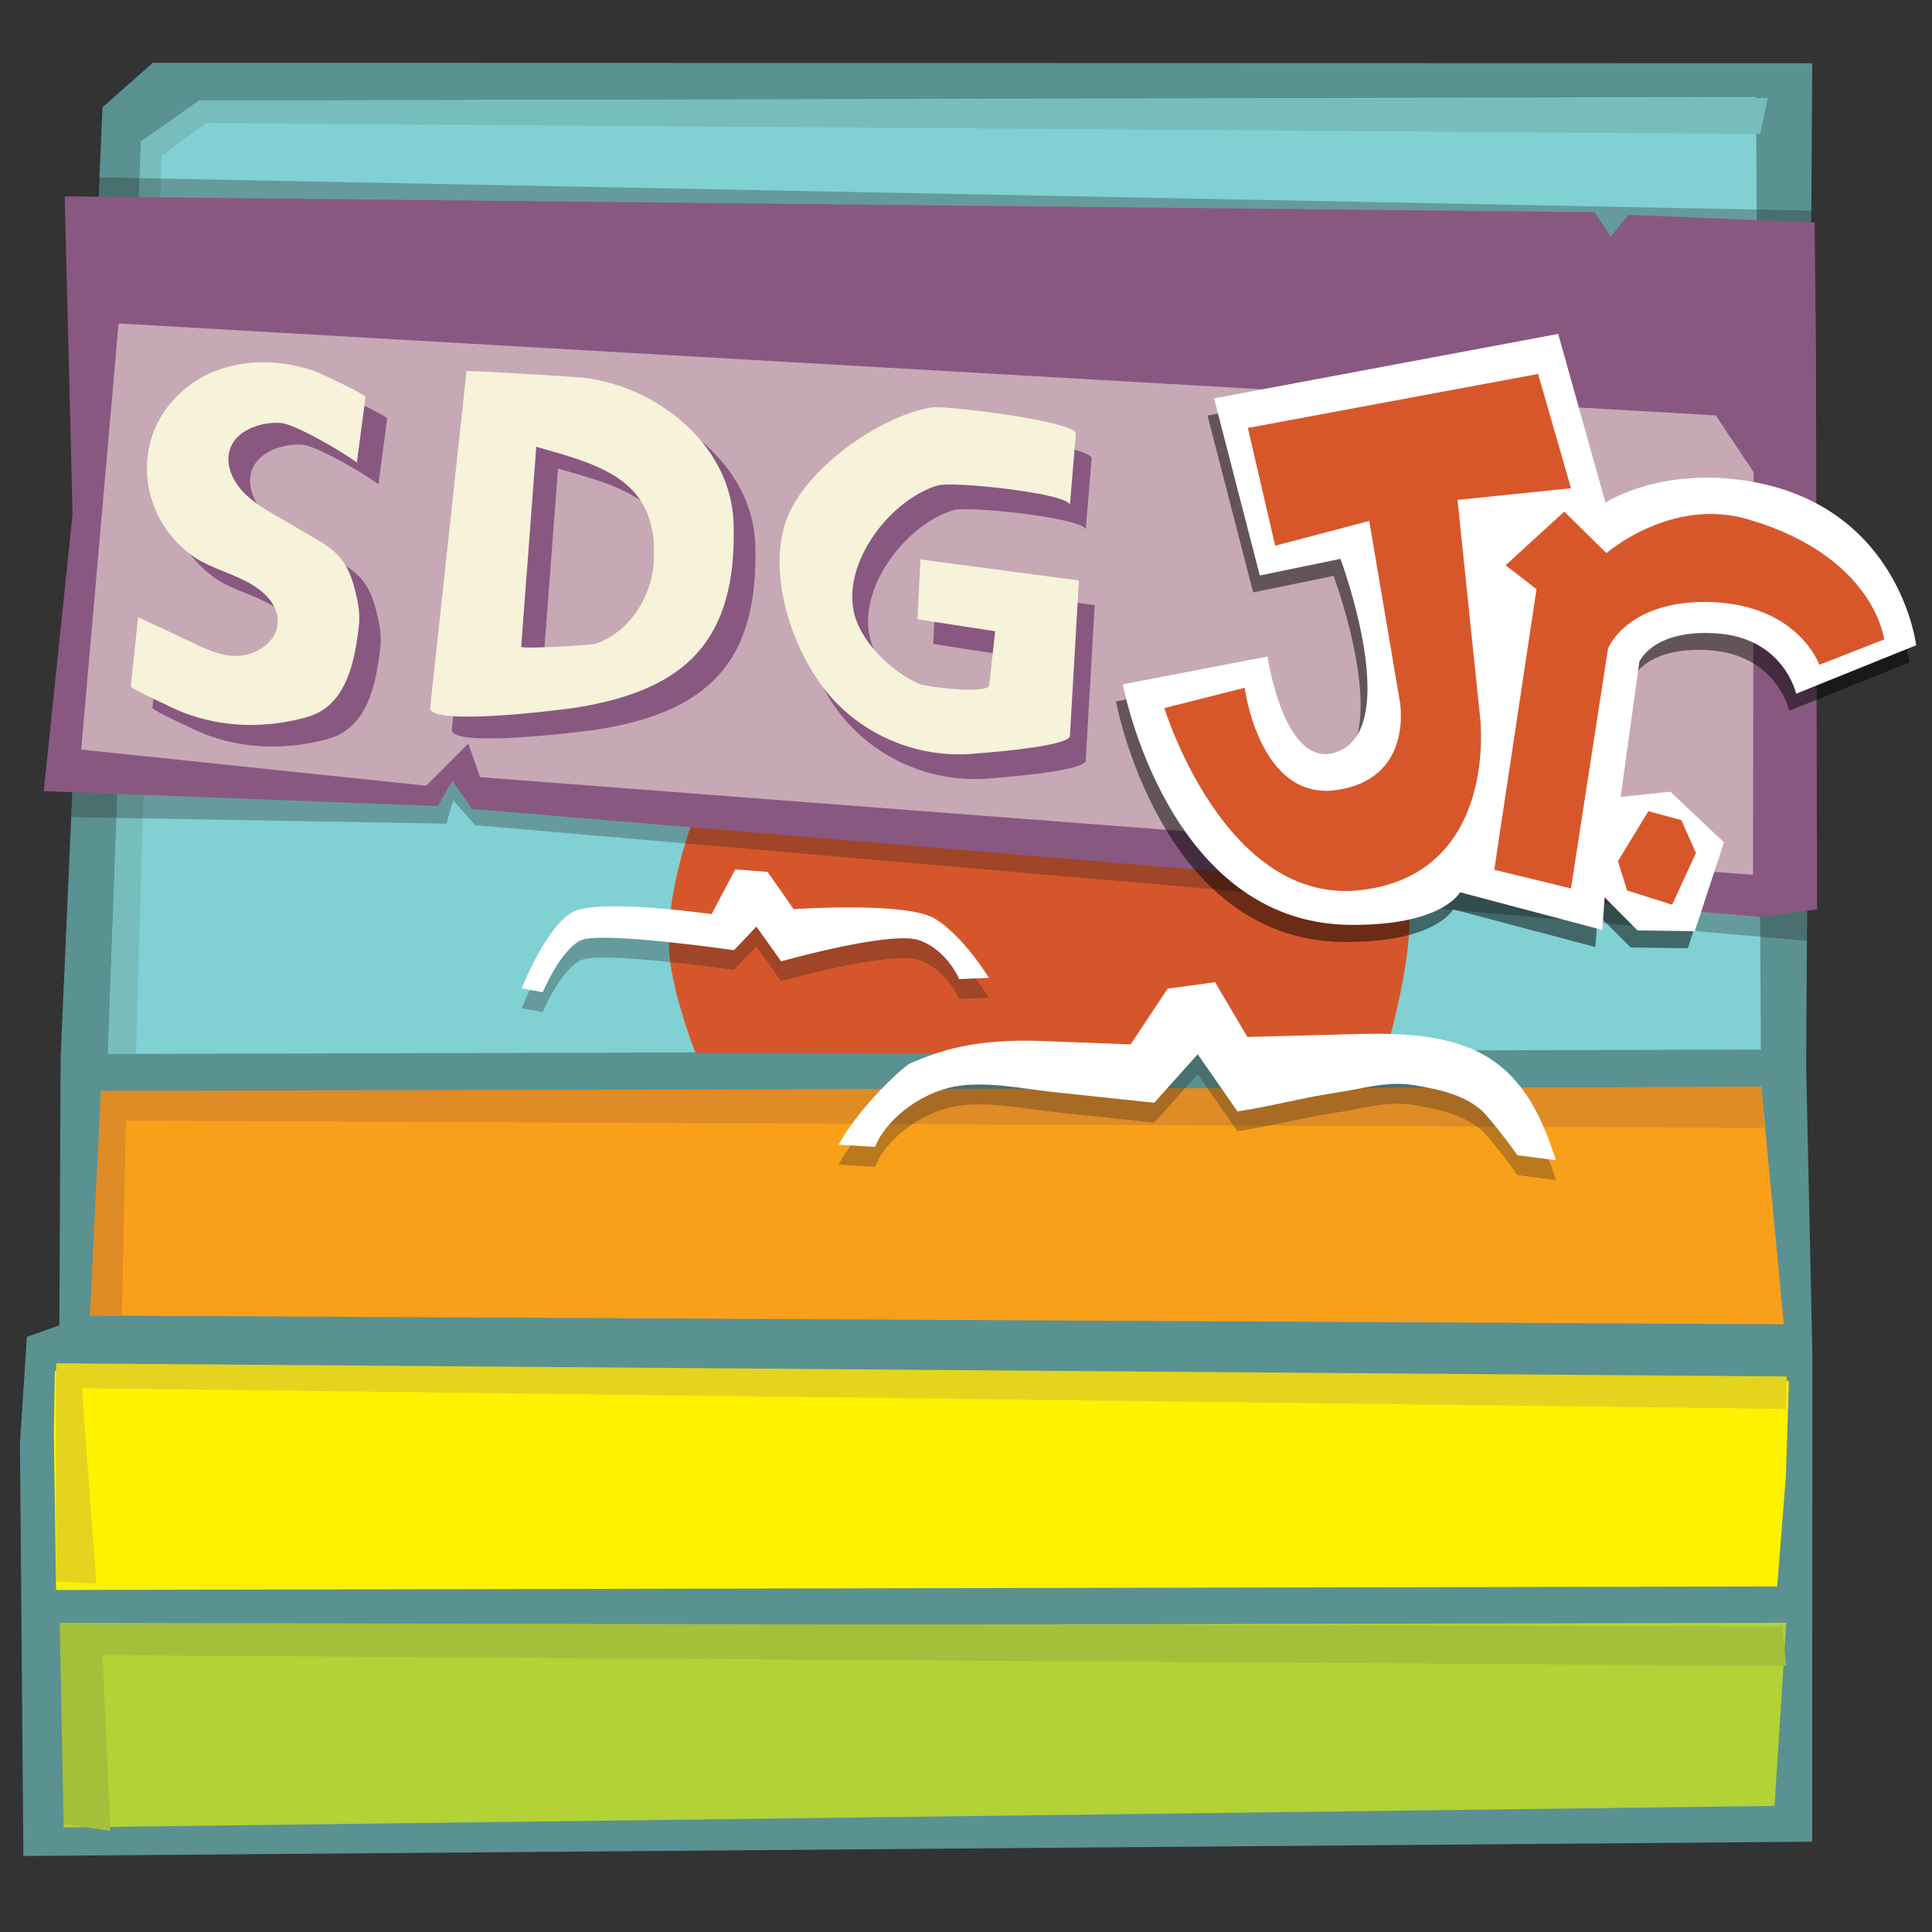 <svg xmlns="http://www.w3.org/2000/svg" viewBox="0 0 512 512"><rect x="0" y="0" width="512" height="512" fill="#333333" stroke="none"/><defs><style>.cls-1{fill:#5a9191;}.cls-2{fill:#81d0d3;}.cls-3{fill:#76bdbc;}.cls-4{fill:#d6562b;}.cls-5{fill:#231f20;fill-opacity:0.3;}.cls-6{fill:#895881;}.cls-7{fill:#c6a9b5;}.cls-8{fill:#fff200;}.cls-9{fill:#fff;}.cls-10{fill:#f9a01b;}.cls-11{fill:#df8b26;}.cls-12{fill:#b2d235;}.cls-13{fill:#e4d41d;}.cls-14{fill:#a4bf3a;}.cls-15{fill:#010101;opacity:0.5;isolation:isolate;}.cls-16{fill:#d7572b;}.cls-17{fill:#f7f2da;}</style></defs><title>junior</title><g id="Layer_2" data-name="Layer 2"><polygon class="cls-1" points="27.17 28.43 40.49 16.64 480.26 16.76 478.65 282.44 480.29 358.47 480.26 488.07 6.2 491.86 5.29 382.48 7.12 354.27 15.73 351.24 16.07 280.07 27.17 28.43"/><polygon class="cls-2" points="37.35 37.52 52.76 26.67 465.38 25.74 466.64 278.15 28.6 279.32 37.35 37.52"/><polygon class="cls-3" points="466.49 35.5 468.46 25.97 52.76 26.67 37.35 37.52 28.6 279.32 36.04 279.32 42.84 41.3 54.58 32.6 466.49 35.5"/><path class="cls-4" d="M184.27,279l182.84.38s6-20.33,6.38-33.76-10.89-42.07-10.89-42.07L204.92,190.76s-17.65,16.11-21.78,28-6.76,24.93-5.63,35.29S184.27,279,184.27,279Z"/><polygon class="cls-5" points="25.96 47 18.87 216.54 118.3 218.28 120.1 212.14 125.96 218.68 478.85 249.31 480.26 55.82 25.96 47"/><polygon class="cls-6" points="17.14 52.04 422.59 56.24 426.83 62.7 431.58 56.93 480.89 58.98 481.25 92.35 481.52 241.02 466.52 242.98 125.1 214.37 119.85 206.86 116.09 213.62 11.6 209.66 19.23 136.24 17.14 52.04"/><polygon class="cls-7" points="31.42 85.72 21.52 198.65 112.94 208.22 124.1 197.06 127.25 205.96 464.56 231.83 464.72 125.11 454.69 110.08 31.42 85.72"/><polygon class="cls-8" points="14.55 363.31 14.26 379.53 14.87 421.36 470.97 420.42 473.29 391.04 474.07 365.96 14.55 363.31"/><path class="cls-5" d="M194.85,235.67l8.56.66,6.92,9.88s29.86-2.09,37.44,2.52,14.31,15.68,14.31,15.68l-7.9.33s-3.11-7.66-10.58-10.3S207,260,207,260l-6.58-9.22-5.93,6.26S159.43,252,154,254.44s-10.16,13.77-10.16,13.77l-5.6-1s6.65-16.85,13.78-20.36,36.57.66,36.57.66Z"/><path class="cls-9" d="M194.85,230.4l8.56.66,6.92,9.88s29.86-2.09,37.44,2.52,14.31,15.68,14.31,15.68l-7.9.33s-3.11-7.66-10.58-10.3-36.57,5.6-36.57,5.6l-6.58-9.22-5.93,6.26s-35.09-5.07-40.52-2.64-10.16,13.77-10.16,13.77l-5.6-1s6.65-16.84,13.78-20.35,36.57.66,36.57.66Z"/><polygon class="cls-10" points="28.18 289.34 23.81 348.62 472.72 350.94 466.76 288.04 28.18 289.34"/><polygon class="cls-11" points="33.35 296.98 467.56 298.89 466.76 288.04 26.72 289.08 23.81 348.62 32.32 348.58 33.35 296.98"/><path class="cls-5" d="M309.44,267.22,322,265.57l8.57,14.5,20.84-.54c11.69-.3,24.48-1.17,35.92,2.68,14.47,4.88,20.6,16.77,25,30.53,0,0-10.19-1.29-10.21-1.32-2.68-3.86-8.26-11-9.94-12.3-4.87-3.88-11-5.18-17.21-6.24-7.33-1.25-13.91.95-21.09,2-8.77,1.31-17.16,3.62-25.93,4.93l-10.54-15.15-11.53,12.85-26.75-2.84c-8.05-.85-17.86-3-26.17-1.45-9.7,1.87-18.45,9.23-21.06,16l-9.69-.59c6.15-11,17.73-21,18.89-21.52,8.34-3.52,17.13-6.66,35.7-5.94l22.82.88Z"/><path class="cls-9" d="M309.44,262,322,260.3l8.57,14.5,20.84-.54c11.69-.3,24.48-1.17,35.92,2.68,14.47,4.88,20.6,16.77,25,30.53,0,0-10.19-1.29-10.21-1.32-2.68-3.86-8.26-11-9.94-12.3-4.87-3.88-11-5.18-17.21-6.24-7.33-1.25-13.91.95-21.09,2-8.77,1.31-17.16,3.62-25.93,4.93l-10.54-15.15-11.53,12.85-26.75-2.84c-8.05-.85-17.86-3-26.17-1.45-9.7,1.87-18.45,9.23-21.06,16l-9.69-.59c6.15-11,17.73-21,18.89-21.52,8.34-3.52,17.13-6.66,35.7-5.94l22.82.88Z"/><polygon class="cls-12" points="18.92 431.01 16.85 484.3 470.27 478.59 473.37 430.06 18.92 431.01"/><polygon class="cls-13" points="21.69 367.88 25.54 419.67 14.87 419.11 14.87 361.28 473.49 364.78 473.29 373.39 21.69 367.88"/><polygon class="cls-14" points="27.18 438.62 29.25 485.25 16.85 483.35 15.82 430.06 472.33 431.01 473.37 441.47 27.18 438.62"/><g id="Layer_3" data-name="Layer 3"><path class="cls-15" d="M320,110.12l91.26-17.06,12.52,44.7s14.74-9.82,38.47-5.64c39.53,6.9,43.78,43.44,43.78,43.44l-31.86,12.8s-3.24-14.89-21.29-16.05c-16.74-1.07-20.26,7.56-20.26,7.56l-5,35.83,13.16-1.41,14.24,13.45-7.73,23.55-15.16-.2-8.73-8.76-.6,8.65-37.7-10s-4.56,8.92-29.26,8.64c-48.43-.52-60.1-63.73-60.1-63.73l38.35-7.38s4.38,30.13,18.22,25.35c17.94-6.2,1.1-51.24,1.1-51.24L332.1,157Z"/><path class="cls-9" d="M321.74,105.57l91.2-17.08,12.52,44.7s14.75-9.73,38.57-5.58C503.56,134.51,507.8,171,507.8,171L476,183.84s-3.24-14.88-21.3-16c-16.73-1.07-20.26,7.56-20.26,7.56l-4.95,35.81,13.16-1.41,14.22,13.42-7.73,23.55-15.17-.2-8.73-8.77-.6,8.65-37.72-10s-4.56,8.92-29.26,8.64c-48.43-.52-60.1-63.73-60.1-63.73l38.35-7.38s4.38,30.13,18.22,25.36c17.94-6.21,1.1-51.24,1.1-51.24l-21.37,4.41Z"/><path class="cls-16" d="M330.7,113.41,407.61,99.1l8.72,30.29-30.07,3.09,6,57.77s5,41.07-31.29,45.6-52.4-48.2-52.4-48.2l21.29-5.38s3.81,30,24.32,27.1S371,186.05,371,186.05l-8.14-48-24.92,6.56Z"/><path class="cls-16" d="M407.19,156.14,396,230.5l20.32,4.94,9.82-63.58s5.3-13.35,28.1-12.27c22.48,1.1,27.9,16.58,27.9,16.58l17.19-6.71s-2.57-22.13-36.23-31.88c-20.31-5.88-37.38,9-37.38,9l-11.17-11L399,149.8Z"/><polygon class="cls-16" points="436.84 214.98 428.78 228.2 431.2 235.99 443.13 239.75 449.44 226.06 445.59 217.34 436.84 214.98"/></g><path class="cls-6" d="M102.6,110.94c-.08-.76-12.59-6.57-13.82-7-13.43-4.42-28.72-2.5-38.06,8.91-10.29,12.57-6.95,31.25,6.47,40.49,6.08,4.19,16.37,5.45,20.72,12.31,3,4.79,1.08,9.85-3.75,12.39-6,3.15-11.49.83-17.09-1.84-4.91-2.33-9.83-4.62-14.75-6.93l-1.93,18.32c0,.64,9,4.72,10,5.23,11.31,5.67,24.68,6.36,36.76,2.92,10.67-3,12.65-15.35,13.72-24.95a23.54,23.54,0,0,0-.79-7.26C97.65,152,93.31,151,83.85,145.3c-4.3-2.57-8.89-4.79-12.65-8.17-2.79-2.5-5.15-6.34-4.92-10.22.43-7.27,9.41-9.63,14.28-9,3,.4,13.16,5.76,19.74,10.42C100.3,128.33,102.5,111.69,102.6,110.94Z"/><path class="cls-17" d="M96.87,105.21c-.08-.76-12.59-6.57-13.82-7-13.43-4.42-28.72-2.5-38.06,8.91-10.29,12.57-7,31.25,6.47,40.49,6.08,4.19,16.36,5.45,20.72,12.31,3,4.79,1.08,9.85-3.75,12.39-6,3.15-11.49.83-17.09-1.84-4.91-2.33-9.83-4.62-14.75-6.93l-1.93,18.32c0,.64,9.05,4.72,10.05,5.23C56,192.78,69.39,193.47,81.47,190c10.66-3.05,12.65-15.35,13.72-24.95a23.54,23.54,0,0,0-.79-7.26c-2.48-11.52-6.82-12.59-16.28-18.25-4.3-2.57-8.89-4.79-12.65-8.17-2.79-2.5-5.15-6.34-4.92-10.22.43-7.27,9.41-9.63,14.28-9,3,.4,13.16,5.76,19.74,10.42C94.57,122.6,96.77,106,96.87,105.21Z"/><path class="cls-6" d="M119.74,193.3l9.64-89.16c0-.23,28.65,1.47,31,1.74,19.56,2.3,39.16,17.83,39.78,38.57.93,31.09-12.58,44.17-41.72,48.86C155.52,193.77,119.19,198.45,119.74,193.3Zm43.89-16.94c8.72-3,14.63-12,15.31-21.18,1.67-22.33-13.95-26.1-31.07-31l-4,53C143.8,177.84,162.32,176.82,163.63,176.36Z"/><path class="cls-17" d="M114,187.52l9.63-89.16c0-.24,28.66,1.47,31,1.74,19.56,2.3,39.16,17.83,39.78,38.57.94,31.08-12.57,44.16-41.72,48.85C149.74,188,113.4,192.67,114,187.52Zm43.89-16.94c8.71-3,14.62-12,15.31-21.19,1.67-22.32-14-26.1-31.08-31l-4,53C138,172.06,156.53,171,157.85,170.58Z"/><path class="cls-6" d="M289.29,121.55s-1.58,19-1.58,19c.87-3.15-31-6.55-35-5.35-12.47,3.71-25.21,20.17-22.22,33.59,1.81,8.15,10.56,16.24,17.62,19.11,1.52.61,17.94,2.77,18.22.19l1.59-14.26-20.6-3.17.79-15.85,42,5.55s-2.38,41.17-2.38,41.21c-.4,2.92-23.3,4.52-25.93,4.75a45.49,45.49,0,0,1-37.12-14.72c-10.38-11.52-18-33.85-11.49-48.74,5.64-12.88,24.23-26,37.84-28.34C254.5,114,289.58,118.14,289.29,121.55Z"/><path class="cls-17" d="M285.11,115s-1.59,19-1.59,19c.88-3.15-31-6.55-35-5.35-12.46,3.71-25.21,20.17-22.22,33.59,1.81,8.15,10.56,16.24,17.62,19.11,1.53.61,17.94,2.77,18.23.19l1.58-14.26-20.6-3.17.79-15.85,42,5.55s-2.38,41.17-2.38,41.21c-.39,2.92-23.3,4.52-25.93,4.75a45.47,45.47,0,0,1-37.11-14.72c-10.39-11.52-18-33.85-11.5-48.74,5.65-12.88,24.23-26,37.84-28.34C250.31,107.41,285.39,111.59,285.11,115Z"/></g></svg>